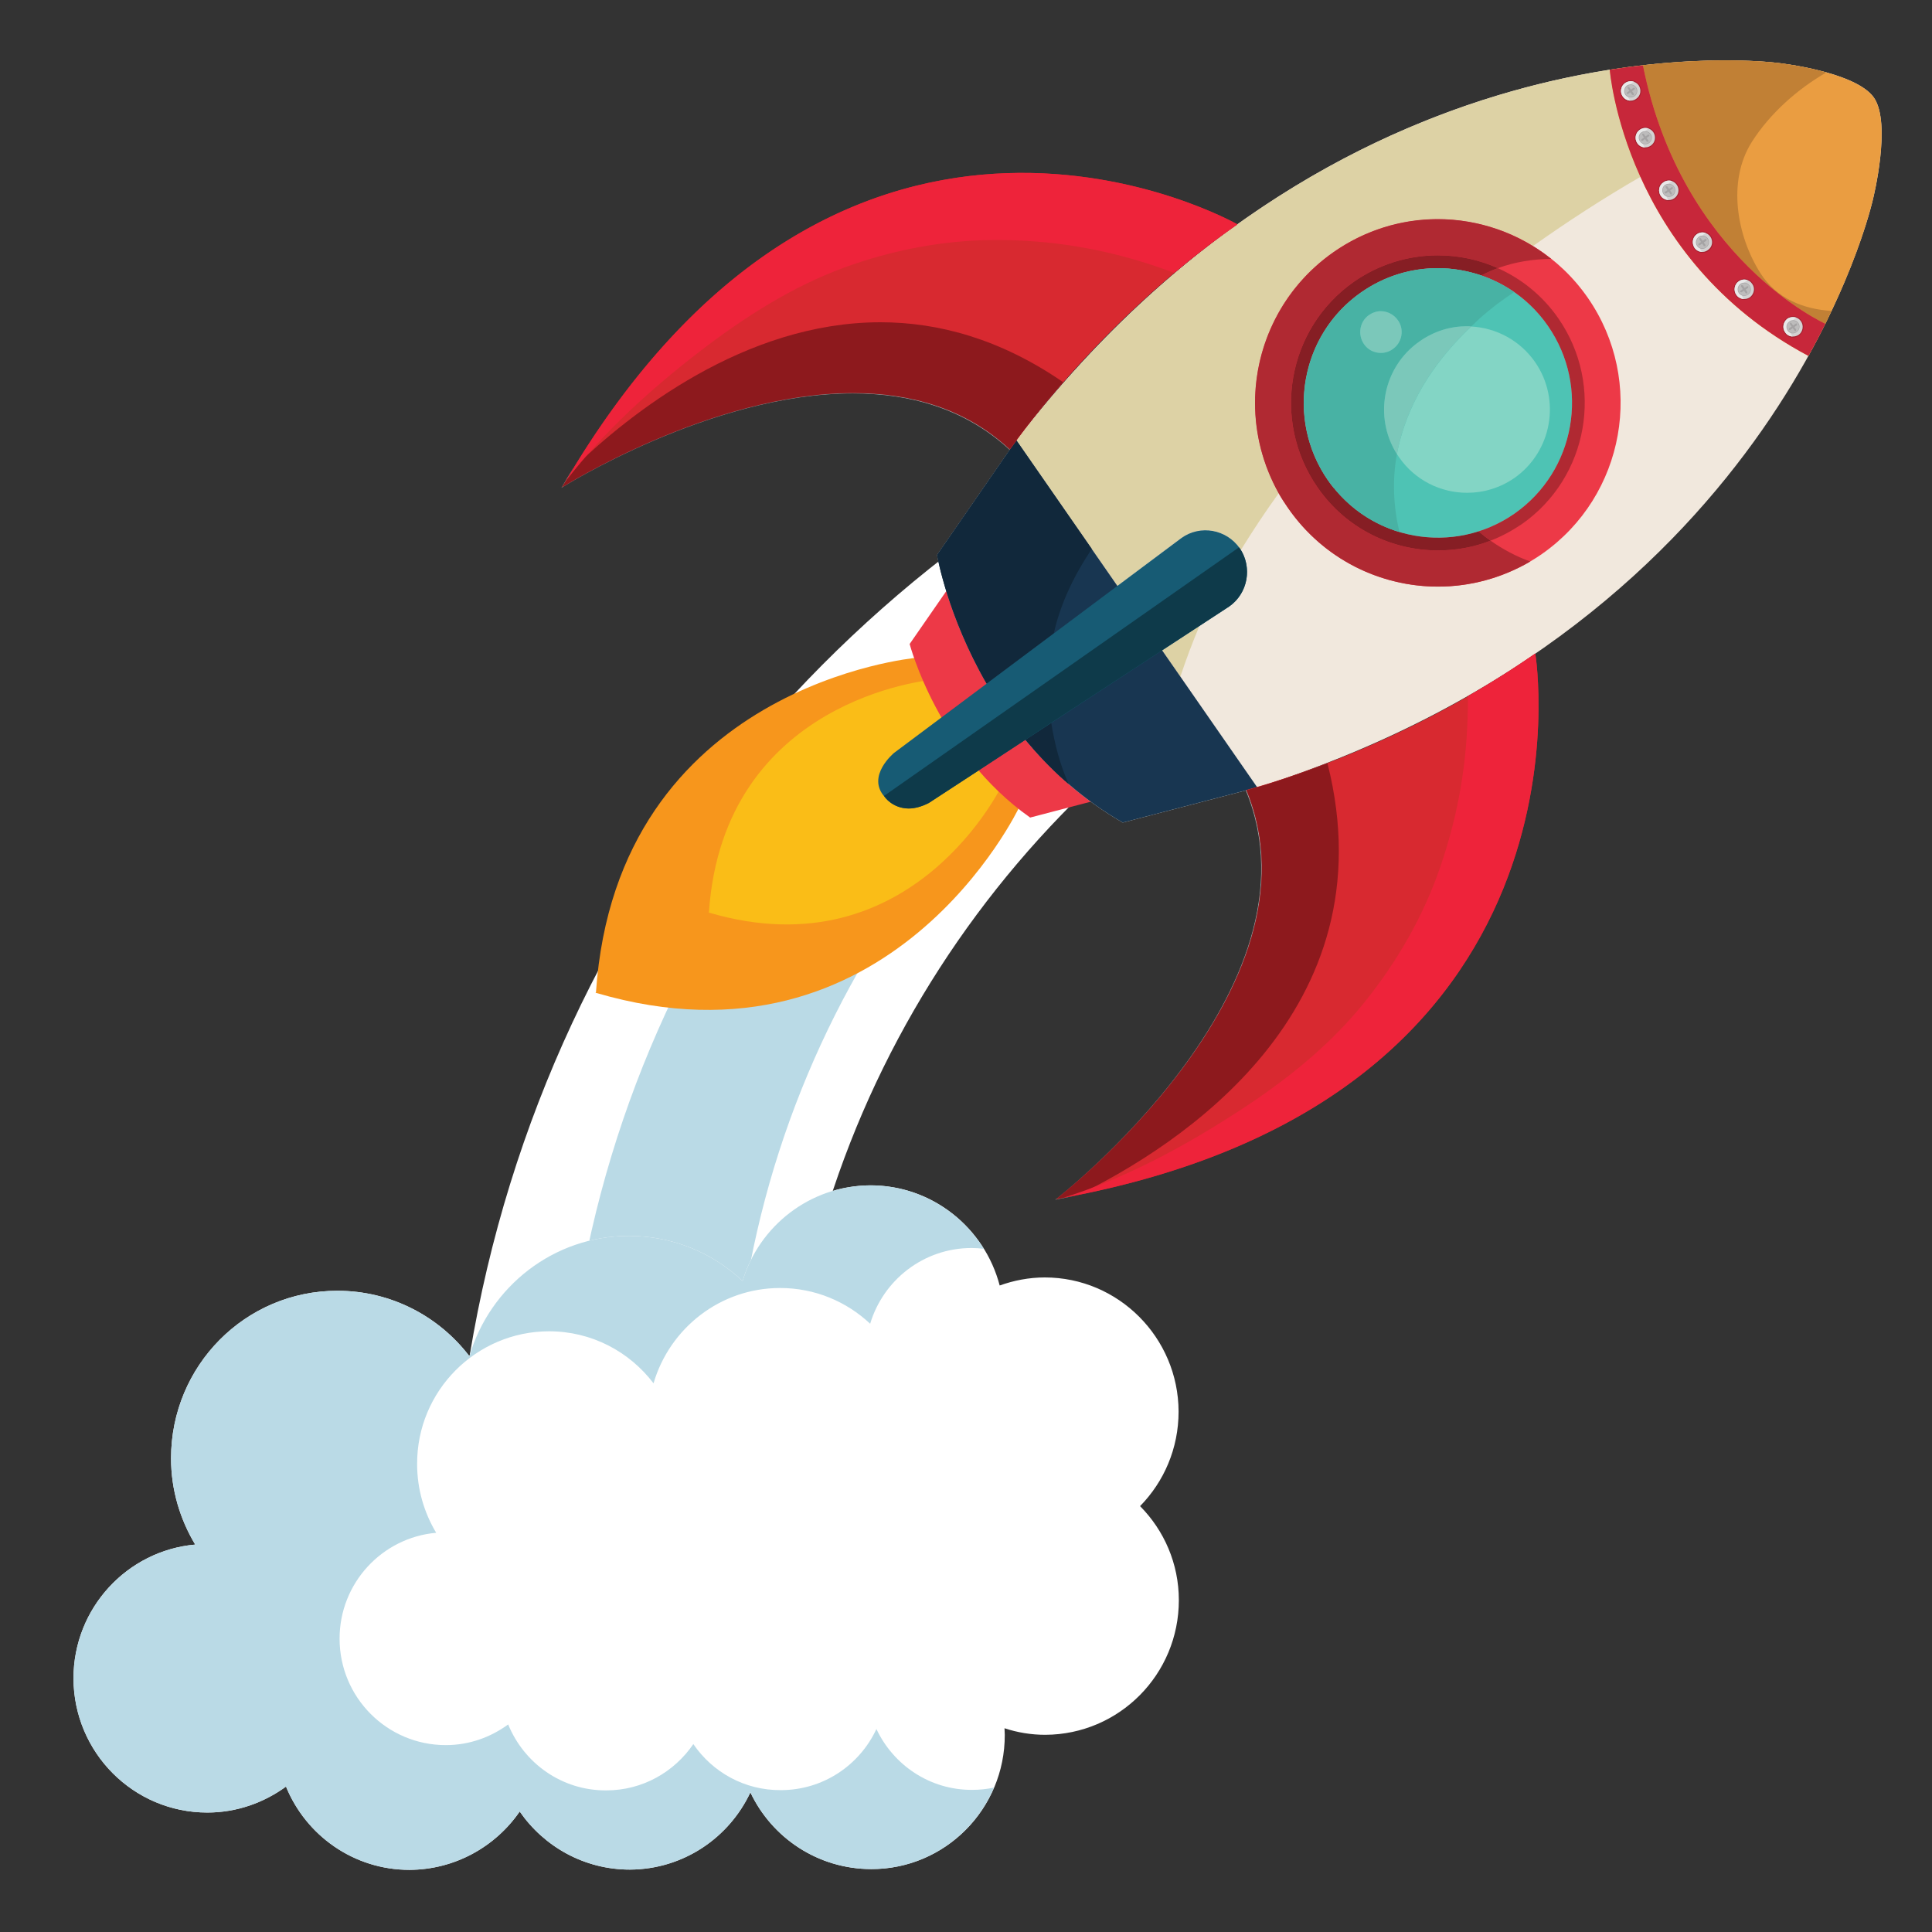 <?xml version="1.0" encoding="UTF-8"?>
<svg xmlns="http://www.w3.org/2000/svg" xmlns:xlink="http://www.w3.org/1999/xlink" width="30pt" height="30pt" viewBox="0 0 30 30" version="1.2">
<rect x="0" y="0" width="30" height="30" fill="#333333" stroke="none"/>
<defs>
<clipPath id="clip1">
  <path d="M 1.137 18 L 19 18 L 19 29.031 L 1.137 29.031 Z M 1.137 18 "/>
</clipPath>
<clipPath id="clip2">
  <path d="M 1.137 18 L 16 18 L 16 29.031 L 1.137 29.031 Z M 1.137 18 "/>
</clipPath>
<clipPath id="clip3">
  <path d="M 14 0 L 29.375 0 L 29.375 13 L 14 13 Z M 14 0 "/>
</clipPath>
<clipPath id="clip4">
  <path d="M 24 0 L 29.375 0 L 29.375 6 L 24 6 Z M 24 0 "/>
</clipPath>
</defs>
<g id="surface1">
<path style=" stroke:none;fill-rule:nonzero;fill:rgb(100%,100%,100%);fill-opacity:1;" d="M 19.664 10.125 C 19.621 10.062 19.582 9.996 19.543 9.93 C 18.906 8.883 18.23 7.832 17.633 6.742 C 11.602 9.887 7.23 16.168 7.027 23.863 C 8.746 23.863 10.465 23.867 12.184 23.871 C 11.93 18.141 14.969 12.941 19.664 10.125 "/>
<path style=" stroke:none;fill-rule:nonzero;fill:rgb(72.939%,85.489%,90.199%);fill-opacity:1;" d="M 19.16 9.309 C 18.812 8.742 18.457 8.168 18.117 7.59 C 12.719 10.383 8.852 16.004 8.742 22.801 C 9.625 22.801 10.504 22.801 11.383 22.801 C 11.254 17.012 14.441 11.934 19.16 9.309 "/>
<g clip-path="url(#clip1)" clip-rule="nonzero">
<path style=" stroke:none;fill-rule:nonzero;fill:rgb(100%,100%,100%);fill-opacity:1;" d="M 18.301 21.918 C 18.297 20.77 17.367 19.836 16.223 19.836 C 15.977 19.836 15.742 19.883 15.523 19.961 C 15.289 19.066 14.48 18.406 13.516 18.406 C 12.578 18.41 11.789 19.035 11.531 19.891 C 11.07 19.457 10.449 19.191 9.766 19.191 C 8.594 19.191 7.605 19.98 7.289 21.059 C 6.816 20.441 6.074 20.043 5.238 20.043 C 3.809 20.043 2.656 21.207 2.656 22.645 C 2.656 23.137 2.797 23.594 3.031 23.984 C 1.973 24.078 1.141 24.973 1.141 26.062 C 1.145 27.215 2.074 28.145 3.219 28.145 C 3.676 28.145 4.098 27.992 4.441 27.742 C 4.75 28.5 5.492 29.035 6.359 29.035 C 7.07 29.031 7.695 28.672 8.07 28.129 C 8.445 28.672 9.07 29.031 9.781 29.031 C 10.609 29.027 11.32 28.539 11.652 27.832 C 11.984 28.535 12.699 29.023 13.531 29.023 C 14.676 29.023 15.605 28.09 15.602 26.938 C 15.602 26.902 15.598 26.871 15.598 26.836 C 15.797 26.902 16.012 26.938 16.23 26.938 C 17.379 26.934 18.305 26 18.305 24.848 C 18.305 24.277 18.074 23.762 17.703 23.387 C 18.074 23.008 18.301 22.492 18.301 21.918 "/>
</g>
<g clip-path="url(#clip2)" clip-rule="nonzero">
<path style=" stroke:none;fill-rule:nonzero;fill:rgb(72.939%,85.489%,90.199%);fill-opacity:1;" d="M 15.098 27.793 C 14.438 27.797 13.871 27.406 13.609 26.848 C 13.348 27.41 12.781 27.797 12.125 27.797 C 11.559 27.801 11.062 27.516 10.766 27.082 C 10.469 27.516 9.977 27.801 9.414 27.801 C 8.723 27.805 8.137 27.379 7.891 26.777 C 7.617 26.977 7.285 27.098 6.922 27.098 C 6.012 27.098 5.273 26.359 5.273 25.445 C 5.273 24.582 5.934 23.875 6.773 23.801 C 6.586 23.488 6.477 23.125 6.477 22.734 C 6.473 21.598 7.391 20.676 8.523 20.672 C 9.188 20.672 9.773 20.988 10.148 21.48 C 10.398 20.625 11.184 20 12.113 20 C 12.656 20 13.145 20.211 13.512 20.555 C 13.715 19.875 14.344 19.379 15.086 19.379 C 15.148 19.379 15.215 19.383 15.277 19.391 C 14.91 18.801 14.258 18.406 13.516 18.406 C 12.578 18.41 11.789 19.035 11.531 19.891 C 11.07 19.457 10.449 19.191 9.766 19.191 C 8.594 19.191 7.605 19.98 7.289 21.059 C 6.816 20.441 6.074 20.043 5.238 20.043 C 3.809 20.043 2.656 21.207 2.656 22.645 C 2.656 23.137 2.797 23.594 3.031 23.984 C 1.973 24.078 1.141 24.973 1.141 26.062 C 1.145 27.215 2.074 28.145 3.219 28.145 C 3.676 28.145 4.098 27.992 4.441 27.742 C 4.75 28.5 5.492 29.035 6.359 29.035 C 7.07 29.031 7.695 28.672 8.07 28.129 C 8.445 28.672 9.07 29.031 9.781 29.031 C 10.609 29.027 11.32 28.539 11.652 27.832 C 11.984 28.535 12.699 29.023 13.531 29.023 C 14.387 29.023 15.117 28.504 15.434 27.758 C 15.324 27.781 15.211 27.793 15.098 27.793 "/>
</g>
<path style=" stroke:none;fill-rule:nonzero;fill:rgb(96.86%,58.82%,10.979%);fill-opacity:1;" d="M 15.828 12.531 L 15.027 11.375 L 15.023 11.367 L 14.223 10.215 C 14.223 10.215 9.578 10.633 9.254 15.41 L 9.246 15.414 L 9.254 15.418 L 9.25 15.422 L 9.258 15.418 C 13.832 16.762 15.828 12.531 15.828 12.531 "/>
<path style=" stroke:none;fill-rule:nonzero;fill:rgb(98.039%,74.12%,9.019%);fill-opacity:1;" d="M 15.574 12.164 L 15.02 11.363 L 15.016 11.359 L 14.457 10.559 C 14.457 10.559 11.234 10.848 11.008 14.168 L 11.004 14.168 L 11.008 14.172 L 11.008 14.176 L 11.012 14.172 C 14.188 15.105 15.574 12.164 15.574 12.164 "/>
<path style=" stroke:none;fill-rule:nonzero;fill:rgb(92.94%,22.35%,27.84%);fill-opacity:1;" d="M 14.926 8.844 L 14.125 10 C 14.125 10 14.566 11.688 15.996 12.695 L 17.352 12.34 L 14.926 8.844 "/>
<g clip-path="url(#clip3)" clip-rule="nonzero">
<path style=" stroke:none;fill-rule:nonzero;fill:rgb(94.51%,90.979%,86.67%);fill-opacity:1;" d="M 29.086 3.082 C 29.086 3.082 29.375 1.918 29.098 1.516 C 28.816 1.113 27.629 0.98 27.629 0.98 C 27.629 0.98 21.031 0.055 15.801 6.809 L 14.551 8.617 C 14.551 8.617 15.016 11.379 17.434 12.773 L 19.555 12.219 C 27.668 9.621 29.086 3.082 29.086 3.082 "/>
</g>
<path style=" stroke:none;fill-rule:nonzero;fill:rgb(86.67%,82.349%,64.709%);fill-opacity:1;" d="M 18.328 10.508 L 18.047 10.098 L 18.625 9.719 C 18.516 9.977 18.418 10.238 18.328 10.508 M 17.352 9.098 L 16.953 8.523 L 15.785 6.84 C 15.816 6.793 15.855 6.742 15.906 6.68 C 19.027 2.715 22.621 1.457 24.996 1.082 C 24.996 1.098 25.059 1.832 25.473 2.746 C 24.898 3.078 24.344 3.438 23.805 3.82 C 23.355 3.547 22.844 3.402 22.324 3.402 C 21.766 3.402 21.199 3.57 20.703 3.918 C 19.914 4.473 19.488 5.355 19.488 6.258 C 19.488 6.738 19.609 7.219 19.855 7.66 C 19.648 7.945 19.453 8.242 19.266 8.543 C 19.262 8.531 19.254 8.523 19.25 8.512 C 19.121 8.332 18.922 8.234 18.719 8.234 C 18.59 8.234 18.461 8.273 18.348 8.352 L 17.352 9.098 M 14.551 8.617 L 15.684 6.98 L 14.551 8.617 "/>
<path style=" stroke:none;fill-rule:nonzero;fill:rgb(92.94%,22.35%,27.84%);fill-opacity:1;" d="M 23.949 8.598 C 22.664 9.496 20.895 9.18 20 7.887 C 19.102 6.594 19.418 4.816 20.703 3.918 C 21.988 3.016 23.758 3.332 24.656 4.625 C 25.551 5.918 25.234 7.695 23.949 8.598 "/>
<path style=" stroke:none;fill-rule:nonzero;fill:rgb(70.589%,67.059%,64.31%);fill-opacity:1;" d="M 22.328 9.109 C 21.434 9.109 20.551 8.684 20 7.887 C 19.949 7.812 19.898 7.738 19.855 7.66 C 19.898 7.738 19.949 7.812 20 7.887 C 20.551 8.684 21.434 9.109 22.328 9.109 C 22.82 9.109 23.312 8.98 23.762 8.719 C 23.312 8.98 22.82 9.109 22.328 9.109 "/>
<path style=" stroke:none;fill-rule:nonzero;fill:rgb(69.019%,16.08%,19.609%);fill-opacity:1;" d="M 22.328 9.109 C 21.434 9.109 20.551 8.684 20 7.887 C 19.949 7.812 19.898 7.738 19.855 7.66 C 19.609 7.219 19.488 6.738 19.488 6.258 C 19.488 5.355 19.914 4.473 20.703 3.918 C 21.199 3.57 21.766 3.402 22.324 3.402 C 22.957 3.402 23.582 3.617 24.086 4.02 C 23.805 4.023 23.527 4.066 23.258 4.164 C 22.965 4.031 22.645 3.965 22.324 3.965 C 21.875 3.965 21.422 4.098 21.023 4.375 C 19.988 5.102 19.738 6.527 20.457 7.566 C 20.898 8.207 21.609 8.547 22.328 8.547 C 22.605 8.547 22.879 8.5 23.145 8.395 C 23.332 8.527 23.543 8.641 23.762 8.719 C 23.312 8.98 22.82 9.109 22.328 9.109 "/>
<path style=" stroke:none;fill-rule:nonzero;fill:rgb(69.019%,16.08%,19.609%);fill-opacity:1;" d="M 23.145 8.395 C 23.086 8.355 23.031 8.312 22.977 8.266 C 22.969 8.262 22.965 8.258 22.957 8.25 C 23.152 8.188 23.344 8.098 23.52 7.973 C 24.461 7.312 24.695 6.008 24.035 5.059 C 23.773 4.68 23.406 4.414 23 4.277 C 23.086 4.234 23.172 4.195 23.258 4.164 C 23.625 4.328 23.953 4.59 24.199 4.945 C 24.918 5.984 24.664 7.414 23.633 8.137 C 23.477 8.242 23.312 8.332 23.145 8.395 "/>
<path style=" stroke:none;fill-rule:nonzero;fill:rgb(52.55%,11.76%,14.119%);fill-opacity:1;" d="M 22.328 8.547 C 21.609 8.547 20.898 8.207 20.457 7.566 C 19.738 6.527 19.988 5.102 21.023 4.375 C 21.422 4.098 21.875 3.965 22.324 3.965 C 22.645 3.965 22.965 4.031 23.258 4.164 C 23.172 4.195 23.086 4.234 23 4.277 C 22.781 4.203 22.555 4.164 22.324 4.164 C 21.914 4.164 21.5 4.285 21.137 4.539 C 20.555 4.945 20.246 5.598 20.246 6.258 C 20.246 6.672 20.367 7.09 20.617 7.453 C 20.621 7.453 20.621 7.457 20.621 7.457 C 20.648 7.5 20.68 7.539 20.711 7.578 C 20.715 7.578 20.715 7.582 20.715 7.582 C 20.715 7.582 20.715 7.582 20.719 7.582 C 21.125 8.082 21.723 8.348 22.328 8.348 C 22.539 8.348 22.754 8.316 22.957 8.25 C 22.965 8.258 22.969 8.262 22.977 8.266 C 23.031 8.312 23.086 8.355 23.145 8.395 C 22.879 8.5 22.605 8.547 22.328 8.547 "/>
<path style=" stroke:none;fill-rule:nonzero;fill:rgb(30.589%,76.469%,70.589%);fill-opacity:1;" d="M 23.52 7.973 C 22.574 8.633 21.277 8.402 20.617 7.453 C 19.961 6.504 20.191 5.199 21.137 4.539 C 22.078 3.879 23.379 4.113 24.035 5.059 C 24.695 6.008 24.461 7.312 23.52 7.973 "/>
<g clip-path="url(#clip4)" clip-rule="nonzero">
<path style=" stroke:none;fill-rule:nonzero;fill:rgb(91.759%,61.569%,25.49%);fill-opacity:1;" d="M 28.082 5.527 C 28.863 4.117 29.086 3.082 29.086 3.082 C 29.086 3.082 29.375 1.918 29.098 1.516 C 28.816 1.113 27.629 0.98 27.629 0.98 C 27.629 0.98 26.586 0.836 24.996 1.082 C 24.996 1.082 25.223 4.008 28.082 5.527 "/>
</g>
<path style=" stroke:none;fill-rule:nonzero;fill:rgb(78.429%,74.899%,71.759%);fill-opacity:1;" d="M 28.398 4.91 C 28.414 4.883 28.426 4.855 28.441 4.828 C 28.426 4.855 28.414 4.883 28.398 4.91 "/>
<path style=" stroke:none;fill-rule:nonzero;fill:rgb(82.75%,82.349%,82.349%);fill-opacity:1;" d="M 28.359 1.125 C 28.348 1.121 28.332 1.117 28.32 1.113 C 28.332 1.117 28.348 1.121 28.359 1.121 "/>
<path style=" stroke:none;fill-rule:nonzero;fill:rgb(75.69%,50.2%,20.779%);fill-opacity:1;" d="M 28.344 5.031 C 28.344 5.031 28.344 5.027 28.344 5.027 C 28.344 5.027 26.113 4.023 25.512 1.016 C 25.348 1.031 25.176 1.055 24.996 1.082 C 25.727 0.969 26.34 0.938 26.793 0.938 C 27.324 0.938 27.629 0.98 27.629 0.98 C 27.633 0.98 27.965 1.02 28.32 1.113 C 28.332 1.117 28.348 1.121 28.359 1.125 C 27.906 1.387 27.484 1.762 27.203 2.203 C 26.816 2.812 26.969 3.664 27.336 4.242 C 27.586 4.637 28.004 4.801 28.441 4.828 C 28.426 4.855 28.414 4.883 28.398 4.91 C 28.383 4.953 28.363 4.992 28.344 5.031 "/>
<path style=" stroke:none;fill-rule:nonzero;fill:rgb(48.63%,10.979%,12.939%);fill-opacity:1;" d="M 20.719 7.582 C 20.715 7.582 20.715 7.582 20.715 7.582 C 20.715 7.582 20.715 7.582 20.719 7.582 M 20.715 7.582 C 20.715 7.582 20.715 7.578 20.711 7.578 C 20.715 7.578 20.715 7.582 20.715 7.582 M 20.711 7.578 C 20.68 7.539 20.648 7.5 20.621 7.457 C 20.648 7.5 20.68 7.539 20.711 7.578 M 20.621 7.457 C 20.621 7.457 20.621 7.453 20.617 7.453 C 20.367 7.09 20.246 6.672 20.246 6.258 C 20.246 6.672 20.367 7.09 20.617 7.453 C 20.621 7.453 20.621 7.457 20.621 7.457 "/>
<path style=" stroke:none;fill-rule:nonzero;fill:rgb(28.239%,69.8%,64.31%);fill-opacity:1;" d="M 21.73 8.262 C 21.344 8.145 20.988 7.918 20.719 7.582 C 20.715 7.582 20.715 7.582 20.715 7.582 C 20.715 7.582 20.715 7.578 20.711 7.578 C 20.68 7.539 20.648 7.5 20.621 7.457 C 20.621 7.457 20.621 7.453 20.617 7.453 C 20.367 7.09 20.246 6.672 20.246 6.258 C 20.246 5.598 20.555 4.945 21.137 4.539 C 21.5 4.285 21.914 4.164 22.324 4.164 C 22.746 4.164 23.16 4.293 23.512 4.535 C 23.328 4.656 23.152 4.789 22.988 4.934 C 22.941 4.98 22.895 5.023 22.844 5.07 C 22.824 5.066 22.801 5.066 22.777 5.066 C 22.523 5.066 22.27 5.141 22.043 5.301 C 21.477 5.695 21.324 6.469 21.691 7.051 C 21.617 7.457 21.637 7.867 21.73 8.262 M 21.441 4.832 C 21.379 4.832 21.316 4.852 21.258 4.891 C 21.113 4.992 21.078 5.195 21.18 5.344 C 21.242 5.434 21.34 5.48 21.441 5.48 C 21.508 5.48 21.57 5.461 21.625 5.422 C 21.773 5.32 21.809 5.117 21.707 4.973 C 21.645 4.883 21.543 4.832 21.441 4.832 "/>
<path style=" stroke:none;fill-rule:nonzero;fill:rgb(51.369%,83.53%,77.249%);fill-opacity:1;" d="M 22.781 7.652 C 22.375 7.652 21.973 7.461 21.723 7.098 C 21.711 7.082 21.703 7.066 21.691 7.051 C 21.703 6.992 21.715 6.93 21.73 6.871 C 21.914 6.152 22.32 5.57 22.844 5.07 C 23.227 5.09 23.598 5.281 23.836 5.621 C 24.242 6.207 24.098 7.012 23.516 7.422 C 23.289 7.578 23.035 7.652 22.781 7.652 "/>
<path style=" stroke:none;fill-rule:nonzero;fill:rgb(48.239%,78.429%,72.939%);fill-opacity:1;" d="M 21.691 7.051 C 21.324 6.469 21.477 5.695 22.043 5.301 C 22.27 5.141 22.523 5.066 22.777 5.066 C 22.801 5.066 22.824 5.066 22.844 5.07 C 22.32 5.57 21.914 6.152 21.73 6.871 C 21.715 6.93 21.703 6.992 21.691 7.051 "/>
<path style=" stroke:none;fill-rule:nonzero;fill:rgb(48.239%,78.429%,72.939%);fill-opacity:1;" d="M 21.441 5.48 C 21.34 5.48 21.242 5.434 21.18 5.344 C 21.078 5.195 21.113 4.992 21.258 4.891 C 21.316 4.852 21.379 4.832 21.441 4.832 C 21.543 4.832 21.645 4.883 21.707 4.973 C 21.809 5.117 21.773 5.32 21.625 5.422 C 21.57 5.461 21.508 5.48 21.441 5.48 "/>
<path style=" stroke:none;fill-rule:nonzero;fill:rgb(78.04%,15.289%,22.749%);fill-opacity:1;" d="M 25.512 1.016 C 25.348 1.031 25.176 1.055 24.996 1.082 C 24.996 1.082 25.223 4.008 28.082 5.527 C 28.195 5.32 28.25 5.219 28.344 5.027 C 28.344 5.027 26.113 4.023 25.512 1.016 "/>
<path style=" stroke:none;fill-rule:nonzero;fill:rgb(65.099%,12.549%,18.43%);fill-opacity:1;" d="M 25.32 1.578 C 25.27 1.578 25.219 1.555 25.188 1.508 C 25.133 1.434 25.152 1.328 25.227 1.277 C 25.254 1.258 25.289 1.246 25.32 1.246 C 25.375 1.246 25.426 1.273 25.457 1.316 C 25.508 1.395 25.492 1.496 25.414 1.547 C 25.387 1.57 25.355 1.578 25.32 1.578 "/>
<path style=" stroke:none;fill-rule:nonzero;fill:rgb(82.75%,82.349%,82.349%);fill-opacity:1;" d="M 25.406 1.535 C 25.34 1.586 25.246 1.566 25.199 1.5 C 25.148 1.43 25.168 1.336 25.234 1.289 C 25.305 1.242 25.398 1.258 25.445 1.324 C 25.492 1.395 25.477 1.488 25.406 1.535 "/>
<path style=" stroke:none;fill-rule:nonzero;fill:rgb(91.37%,91.37%,91.37%);fill-opacity:1;" d="M 25.289 1.523 C 25.238 1.426 25.281 1.312 25.375 1.27 C 25.328 1.254 25.277 1.258 25.234 1.289 C 25.168 1.336 25.148 1.43 25.199 1.5 C 25.227 1.539 25.27 1.562 25.316 1.562 C 25.305 1.551 25.297 1.539 25.289 1.523 "/>
<path style=" stroke:none;fill-rule:nonzero;fill:rgb(64.709%,63.919%,64.31%);fill-opacity:1;" d="M 25.379 1.496 C 25.332 1.527 25.27 1.516 25.238 1.473 C 25.207 1.426 25.219 1.359 25.262 1.328 C 25.309 1.297 25.371 1.309 25.406 1.355 C 25.438 1.398 25.426 1.465 25.379 1.496 "/>
<path style=" stroke:none;fill-rule:nonzero;fill:rgb(74.12%,73.729%,73.729%);fill-opacity:1;" d="M 25.375 1.488 C 25.332 1.52 25.273 1.508 25.246 1.469 C 25.215 1.422 25.227 1.363 25.27 1.336 C 25.309 1.305 25.367 1.316 25.398 1.359 C 25.43 1.402 25.418 1.461 25.375 1.488 "/>
<path style=" stroke:none;fill-rule:nonzero;fill:rgb(64.709%,63.919%,64.31%);fill-opacity:1;" d="M 25.277 1.461 L 25.258 1.457 L 25.262 1.438 L 25.363 1.363 L 25.387 1.367 L 25.383 1.387 L 25.277 1.461 "/>
<path style=" stroke:none;fill-rule:nonzero;fill:rgb(64.709%,63.919%,64.31%);fill-opacity:1;" d="M 25.273 1.367 L 25.277 1.348 L 25.297 1.352 L 25.371 1.457 L 25.367 1.477 L 25.344 1.473 L 25.273 1.367 "/>
<path style=" stroke:none;fill-rule:nonzero;fill:rgb(65.099%,12.549%,18.43%);fill-opacity:1;" d="M 25.547 2.305 C 25.496 2.305 25.445 2.281 25.41 2.234 C 25.359 2.16 25.379 2.055 25.453 2.004 C 25.48 1.98 25.516 1.973 25.547 1.973 C 25.598 1.973 25.652 1.996 25.684 2.043 C 25.734 2.117 25.715 2.223 25.641 2.273 C 25.613 2.293 25.578 2.305 25.547 2.305 "/>
<path style=" stroke:none;fill-rule:nonzero;fill:rgb(82.75%,82.349%,82.349%);fill-opacity:1;" d="M 25.633 2.262 C 25.566 2.309 25.473 2.293 25.426 2.227 C 25.375 2.156 25.395 2.062 25.461 2.016 C 25.531 1.965 25.625 1.984 25.672 2.051 C 25.719 2.121 25.703 2.215 25.633 2.262 "/>
<path style=" stroke:none;fill-rule:nonzero;fill:rgb(91.37%,91.37%,91.37%);fill-opacity:1;" d="M 25.516 2.25 C 25.465 2.152 25.508 2.039 25.602 1.996 C 25.555 1.98 25.504 1.984 25.461 2.016 C 25.395 2.062 25.375 2.156 25.426 2.227 C 25.453 2.266 25.496 2.289 25.543 2.289 C 25.531 2.277 25.523 2.266 25.516 2.25 "/>
<path style=" stroke:none;fill-rule:nonzero;fill:rgb(64.709%,63.919%,64.31%);fill-opacity:1;" d="M 25.605 2.223 C 25.559 2.254 25.496 2.242 25.465 2.195 C 25.434 2.152 25.441 2.086 25.488 2.055 C 25.535 2.023 25.598 2.035 25.633 2.082 C 25.664 2.125 25.652 2.191 25.605 2.223 "/>
<path style=" stroke:none;fill-rule:nonzero;fill:rgb(74.12%,73.729%,73.729%);fill-opacity:1;" d="M 25.602 2.215 C 25.559 2.246 25.5 2.234 25.469 2.191 C 25.441 2.148 25.453 2.09 25.492 2.062 C 25.535 2.031 25.594 2.043 25.625 2.086 C 25.656 2.129 25.645 2.188 25.602 2.215 "/>
<path style=" stroke:none;fill-rule:nonzero;fill:rgb(64.709%,63.919%,64.31%);fill-opacity:1;" d="M 25.504 2.188 L 25.484 2.184 L 25.488 2.164 L 25.59 2.09 L 25.613 2.094 L 25.609 2.113 L 25.504 2.188 "/>
<path style=" stroke:none;fill-rule:nonzero;fill:rgb(64.709%,63.919%,64.31%);fill-opacity:1;" d="M 25.5 2.094 L 25.504 2.074 L 25.523 2.078 L 25.598 2.184 L 25.594 2.203 L 25.57 2.199 L 25.5 2.094 "/>
<path style=" stroke:none;fill-rule:nonzero;fill:rgb(65.099%,12.549%,18.43%);fill-opacity:1;" d="M 25.914 3.121 C 25.863 3.121 25.809 3.098 25.777 3.051 C 25.727 2.977 25.742 2.871 25.82 2.82 C 25.848 2.801 25.879 2.789 25.914 2.789 C 25.965 2.789 26.016 2.812 26.047 2.859 C 26.102 2.934 26.082 3.039 26.008 3.09 C 25.98 3.113 25.945 3.121 25.914 3.121 "/>
<path style=" stroke:none;fill-rule:nonzero;fill:rgb(82.75%,82.349%,82.349%);fill-opacity:1;" d="M 26 3.078 C 25.93 3.129 25.836 3.109 25.789 3.043 C 25.742 2.973 25.758 2.879 25.828 2.832 C 25.895 2.781 25.988 2.801 26.035 2.867 C 26.086 2.938 26.066 3.031 26 3.078 "/>
<path style=" stroke:none;fill-rule:nonzero;fill:rgb(91.37%,91.37%,91.37%);fill-opacity:1;" d="M 25.883 3.066 C 25.832 2.969 25.875 2.855 25.965 2.812 C 25.922 2.797 25.871 2.801 25.828 2.832 C 25.758 2.879 25.742 2.973 25.789 3.043 C 25.816 3.082 25.863 3.105 25.906 3.105 C 25.898 3.094 25.891 3.082 25.883 3.066 "/>
<path style=" stroke:none;fill-rule:nonzero;fill:rgb(64.709%,63.919%,64.31%);fill-opacity:1;" d="M 25.973 3.039 C 25.926 3.07 25.863 3.059 25.832 3.016 C 25.797 2.969 25.809 2.902 25.855 2.871 C 25.902 2.84 25.965 2.852 25.996 2.898 C 26.027 2.941 26.016 3.008 25.973 3.039 "/>
<path style=" stroke:none;fill-rule:nonzero;fill:rgb(74.12%,73.729%,73.729%);fill-opacity:1;" d="M 25.969 3.031 C 25.926 3.062 25.867 3.051 25.836 3.008 C 25.805 2.965 25.816 2.906 25.859 2.879 C 25.902 2.848 25.961 2.859 25.992 2.902 C 26.02 2.945 26.008 3.004 25.969 3.031 "/>
<path style=" stroke:none;fill-rule:nonzero;fill:rgb(64.709%,63.919%,64.31%);fill-opacity:1;" d="M 25.871 3.004 L 25.848 3 L 25.852 2.98 L 25.957 2.906 L 25.977 2.91 L 25.973 2.93 L 25.871 3.004 "/>
<path style=" stroke:none;fill-rule:nonzero;fill:rgb(64.709%,63.919%,64.31%);fill-opacity:1;" d="M 25.863 2.91 L 25.867 2.891 L 25.891 2.895 L 25.961 3 L 25.957 3.02 L 25.938 3.016 L 25.863 2.91 "/>
<path style=" stroke:none;fill-rule:nonzero;fill:rgb(65.099%,12.549%,18.43%);fill-opacity:1;" d="M 26.434 3.926 C 26.383 3.926 26.332 3.902 26.301 3.855 C 26.25 3.781 26.266 3.676 26.34 3.625 C 26.371 3.605 26.402 3.594 26.434 3.594 C 26.488 3.594 26.539 3.621 26.57 3.664 C 26.621 3.742 26.605 3.844 26.531 3.898 C 26.5 3.918 26.469 3.926 26.434 3.926 "/>
<path style=" stroke:none;fill-rule:nonzero;fill:rgb(82.75%,82.349%,82.349%);fill-opacity:1;" d="M 26.52 3.883 C 26.453 3.934 26.359 3.918 26.312 3.848 C 26.266 3.777 26.281 3.684 26.348 3.637 C 26.418 3.59 26.512 3.605 26.559 3.676 C 26.605 3.742 26.59 3.836 26.52 3.883 "/>
<path style=" stroke:none;fill-rule:nonzero;fill:rgb(91.37%,91.37%,91.37%);fill-opacity:1;" d="M 26.402 3.871 C 26.352 3.773 26.398 3.664 26.488 3.617 C 26.441 3.602 26.391 3.605 26.348 3.637 C 26.281 3.684 26.266 3.777 26.312 3.848 C 26.34 3.887 26.383 3.91 26.43 3.91 C 26.418 3.898 26.41 3.887 26.402 3.871 "/>
<path style=" stroke:none;fill-rule:nonzero;fill:rgb(64.709%,63.919%,64.31%);fill-opacity:1;" d="M 26.492 3.844 C 26.449 3.879 26.383 3.867 26.352 3.82 C 26.32 3.773 26.332 3.711 26.379 3.676 C 26.422 3.645 26.488 3.656 26.52 3.703 C 26.551 3.75 26.539 3.812 26.492 3.844 "/>
<path style=" stroke:none;fill-rule:nonzero;fill:rgb(74.12%,73.729%,73.729%);fill-opacity:1;" d="M 26.488 3.84 C 26.445 3.867 26.387 3.859 26.359 3.816 C 26.328 3.773 26.34 3.711 26.383 3.684 C 26.426 3.652 26.484 3.664 26.512 3.707 C 26.543 3.75 26.531 3.809 26.488 3.84 "/>
<path style=" stroke:none;fill-rule:nonzero;fill:rgb(64.709%,63.919%,64.31%);fill-opacity:1;" d="M 26.391 3.809 C 26.387 3.812 26.375 3.812 26.371 3.805 L 26.375 3.785 L 26.477 3.711 L 26.5 3.715 L 26.496 3.738 L 26.391 3.809 "/>
<path style=" stroke:none;fill-rule:nonzero;fill:rgb(64.709%,63.919%,64.31%);fill-opacity:1;" d="M 26.387 3.719 L 26.391 3.695 L 26.41 3.699 L 26.484 3.805 L 26.48 3.824 L 26.457 3.82 L 26.387 3.719 "/>
<path style=" stroke:none;fill-rule:nonzero;fill:rgb(65.099%,12.549%,18.43%);fill-opacity:1;" d="M 27.086 4.656 C 27.035 4.656 26.98 4.633 26.949 4.586 C 26.898 4.512 26.918 4.41 26.992 4.355 C 27.02 4.336 27.055 4.328 27.086 4.328 C 27.137 4.328 27.188 4.352 27.219 4.398 C 27.273 4.473 27.254 4.574 27.18 4.629 C 27.152 4.648 27.117 4.656 27.086 4.656 "/>
<path style=" stroke:none;fill-rule:nonzero;fill:rgb(82.75%,82.349%,82.349%);fill-opacity:1;" d="M 27.172 4.617 C 27.102 4.664 27.008 4.648 26.961 4.578 C 26.914 4.512 26.93 4.414 27 4.367 C 27.066 4.32 27.16 4.336 27.207 4.406 C 27.258 4.473 27.238 4.566 27.172 4.617 "/>
<path style=" stroke:none;fill-rule:nonzero;fill:rgb(91.37%,91.37%,91.37%);fill-opacity:1;" d="M 27.055 4.605 C 27.004 4.504 27.047 4.395 27.137 4.352 C 27.094 4.332 27.043 4.34 27 4.367 C 26.93 4.414 26.914 4.512 26.961 4.578 C 26.988 4.621 27.035 4.641 27.078 4.645 C 27.07 4.633 27.062 4.617 27.055 4.605 "/>
<path style=" stroke:none;fill-rule:nonzero;fill:rgb(64.709%,63.919%,64.31%);fill-opacity:1;" d="M 27.145 4.574 C 27.098 4.609 27.035 4.598 27 4.551 C 26.969 4.504 26.98 4.441 27.027 4.406 C 27.074 4.375 27.137 4.387 27.168 4.434 C 27.199 4.48 27.191 4.543 27.145 4.574 "/>
<path style=" stroke:none;fill-rule:nonzero;fill:rgb(74.12%,73.729%,73.729%);fill-opacity:1;" d="M 27.141 4.57 C 27.098 4.602 27.039 4.59 27.008 4.547 C 26.977 4.504 26.988 4.445 27.031 4.414 C 27.074 4.383 27.133 4.395 27.164 4.438 C 27.191 4.48 27.184 4.539 27.141 4.57 "/>
<path style=" stroke:none;fill-rule:nonzero;fill:rgb(64.709%,63.919%,64.31%);fill-opacity:1;" d="M 27.043 4.539 L 27.02 4.535 L 27.023 4.516 L 27.129 4.445 L 27.148 4.445 L 27.145 4.469 L 27.043 4.539 "/>
<path style=" stroke:none;fill-rule:nonzero;fill:rgb(64.709%,63.919%,64.31%);fill-opacity:1;" d="M 27.035 4.449 L 27.039 4.426 L 27.062 4.43 L 27.133 4.535 L 27.129 4.555 L 27.109 4.555 L 27.035 4.449 "/>
<path style=" stroke:none;fill-rule:nonzero;fill:rgb(65.099%,12.549%,18.43%);fill-opacity:1;" d="M 27.84 5.242 C 27.789 5.242 27.738 5.215 27.707 5.168 C 27.652 5.094 27.672 4.992 27.746 4.938 C 27.777 4.918 27.809 4.91 27.84 4.91 C 27.895 4.91 27.945 4.934 27.977 4.98 C 28.031 5.055 28.012 5.156 27.938 5.211 C 27.906 5.23 27.875 5.242 27.84 5.242 "/>
<path style=" stroke:none;fill-rule:nonzero;fill:rgb(82.75%,82.349%,82.349%);fill-opacity:1;" d="M 27.93 5.199 C 27.859 5.246 27.766 5.23 27.719 5.16 C 27.672 5.094 27.688 5 27.754 4.949 C 27.824 4.902 27.918 4.918 27.965 4.988 C 28.012 5.055 27.996 5.152 27.93 5.199 "/>
<path style=" stroke:none;fill-rule:nonzero;fill:rgb(91.37%,91.37%,91.37%);fill-opacity:1;" d="M 27.809 5.188 C 27.758 5.09 27.805 4.977 27.895 4.934 C 27.848 4.918 27.797 4.922 27.754 4.949 C 27.688 5 27.672 5.094 27.719 5.16 C 27.746 5.203 27.789 5.223 27.836 5.227 C 27.824 5.215 27.816 5.199 27.809 5.188 "/>
<path style=" stroke:none;fill-rule:nonzero;fill:rgb(64.709%,63.919%,64.31%);fill-opacity:1;" d="M 27.898 5.156 C 27.855 5.191 27.789 5.18 27.758 5.133 C 27.727 5.086 27.738 5.023 27.785 4.992 C 27.828 4.957 27.895 4.969 27.926 5.016 C 27.957 5.062 27.945 5.125 27.898 5.156 "/>
<path style=" stroke:none;fill-rule:nonzero;fill:rgb(74.12%,73.729%,73.729%);fill-opacity:1;" d="M 27.895 5.152 C 27.852 5.184 27.793 5.172 27.766 5.129 C 27.734 5.086 27.746 5.027 27.789 4.996 C 27.832 4.969 27.891 4.977 27.918 5.02 C 27.949 5.062 27.938 5.121 27.895 5.152 "/>
<path style=" stroke:none;fill-rule:nonzero;fill:rgb(64.709%,63.919%,64.31%);fill-opacity:1;" d="M 27.797 5.125 L 27.777 5.121 L 27.781 5.098 L 27.883 5.027 C 27.891 5.02 27.902 5.023 27.906 5.031 L 27.902 5.051 L 27.797 5.125 "/>
<path style=" stroke:none;fill-rule:nonzero;fill:rgb(64.709%,63.919%,64.31%);fill-opacity:1;" d="M 27.793 5.031 L 27.797 5.008 L 27.816 5.016 L 27.891 5.117 L 27.887 5.141 L 27.867 5.137 L 27.793 5.031 "/>
<path style=" stroke:none;fill-rule:nonzero;fill:rgb(9.409%,21.179%,31.76%);fill-opacity:1;" d="M 15.781 6.836 L 14.551 8.617 C 14.551 8.617 15.016 11.379 17.434 12.773 L 19.523 12.227 L 15.781 6.836 "/>
<path style=" stroke:none;fill-rule:nonzero;fill:rgb(84.709%,16.08%,18.819%);fill-opacity:1;" d="M 19.215 3.484 C 19.215 3.484 13.117 0.004 8.727 7.566 C 8.727 7.566 13.242 4.707 15.684 6.98 C 15.684 6.98 17 5.035 19.215 3.484 "/>
<path style=" stroke:none;fill-rule:nonzero;fill:rgb(65.489%,64.709%,65.099%);fill-opacity:1;" d="M 8.719 7.574 C 8.777 7.473 8.836 7.375 8.895 7.281 C 8.898 7.277 8.902 7.27 8.906 7.266 C 8.848 7.367 8.789 7.465 8.727 7.566 C 8.727 7.566 11.039 6.102 13.25 6.102 C 14.125 6.102 14.988 6.332 15.68 6.977 C 15.676 6.984 15.676 6.984 15.676 6.984 C 14.98 6.34 14.121 6.109 13.242 6.109 C 11.031 6.109 8.719 7.574 8.719 7.574 "/>
<path style=" stroke:none;fill-rule:nonzero;fill:rgb(55.289%,9.799%,11.369%);fill-opacity:1;" d="M 8.727 7.566 C 8.789 7.465 8.848 7.367 8.906 7.266 C 9.777 6.426 11.559 5.004 13.672 5.004 C 14.57 5.004 15.531 5.262 16.508 5.934 C 16.012 6.504 15.727 6.914 15.68 6.977 C 14.988 6.332 14.125 6.102 13.25 6.102 C 11.039 6.102 8.727 7.566 8.727 7.566 "/>
<path style=" stroke:none;fill-rule:nonzero;fill:rgb(93.329%,13.73%,22.749%);fill-opacity:1;" d="M 10.871 5.453 C 11.559 4.926 12.289 4.457 13.105 4.156 C 13.852 3.883 14.656 3.727 15.453 3.727 C 16.301 3.723 17.125 3.859 17.93 4.129 C 18.031 4.164 18.133 4.199 18.234 4.238 C 18.535 3.984 18.863 3.727 19.215 3.484 C 19.215 3.484 13.176 0.035 8.789 7.465 C 9.379 6.699 10.109 6.039 10.871 5.453 "/>
<path style=" stroke:none;fill-rule:nonzero;fill:rgb(84.709%,16.08%,18.819%);fill-opacity:1;" d="M 23.84 10.148 C 23.84 10.148 24.98 17.098 16.398 18.621 C 16.398 18.621 20.629 15.355 19.352 12.266 C 19.352 12.266 21.625 11.699 23.84 10.148 "/>
<path style=" stroke:none;fill-rule:nonzero;fill:rgb(65.489%,64.709%,65.099%);fill-opacity:1;" d="M 16.387 18.629 C 16.387 18.629 20.621 15.359 19.344 12.273 L 19.355 12.27 C 20.629 15.355 16.398 18.621 16.398 18.621 C 16.512 18.602 16.625 18.578 16.738 18.559 C 16.734 18.559 16.73 18.562 16.723 18.562 C 16.613 18.586 16.504 18.605 16.387 18.629 "/>
<path style=" stroke:none;fill-rule:nonzero;fill:rgb(5.489%,13.73%,20.389%);fill-opacity:1;" d="M 19.344 12.273 C 19.344 12.273 19.348 12.27 19.355 12.27 L 19.344 12.273 "/>
<path style=" stroke:none;fill-rule:nonzero;fill:rgb(55.289%,9.799%,11.369%);fill-opacity:1;" d="M 16.398 18.621 C 16.398 18.621 20.629 15.355 19.355 12.27 C 19.43 12.25 19.91 12.121 20.613 11.852 C 21.586 15.707 18.289 17.801 16.738 18.559 C 16.625 18.578 16.512 18.602 16.398 18.621 "/>
<path style=" stroke:none;fill-rule:nonzero;fill:rgb(93.329%,13.73%,22.749%);fill-opacity:1;" d="M 19.113 17.332 C 19.844 16.867 20.535 16.34 21.098 15.672 C 21.609 15.062 22.035 14.359 22.312 13.609 C 22.605 12.809 22.766 11.988 22.789 11.133 C 22.793 11.027 22.797 10.918 22.793 10.809 C 23.137 10.613 23.488 10.391 23.84 10.148 C 23.84 10.148 24.969 17.031 16.516 18.598 C 17.434 18.309 18.305 17.848 19.113 17.332 "/>
<path style=" stroke:none;fill-rule:nonzero;fill:rgb(69.019%,16.08%,19.609%);fill-opacity:1;" d="M 16.594 12.176 C 16.574 12.16 16.559 12.145 16.543 12.129 C 16.559 12.145 16.574 12.16 16.594 12.176 M 16.543 12.129 C 16.543 12.129 16.543 12.129 16.539 12.129 C 16.543 12.129 16.543 12.129 16.543 12.129 "/>
<path style=" stroke:none;fill-rule:nonzero;fill:rgb(6.67%,15.689%,23.14%);fill-opacity:1;" d="M 16.594 12.176 C 16.574 12.16 16.559 12.145 16.543 12.129 C 16.543 12.129 16.543 12.129 16.539 12.129 C 16.309 11.926 16.105 11.707 15.922 11.488 L 16.324 11.223 C 16.375 11.551 16.461 11.875 16.594 12.176 "/>
<path style=" stroke:none;fill-rule:nonzero;fill:rgb(64.709%,61.179%,48.239%);fill-opacity:1;" d="M 16.953 8.523 L 15.785 6.84 L 16.953 8.523 "/>
<path style=" stroke:none;fill-rule:nonzero;fill:rgb(6.67%,15.689%,23.14%);fill-opacity:1;" d="M 15.32 10.617 C 14.711 9.559 14.551 8.625 14.551 8.617 L 15.684 6.98 C 15.684 6.98 15.719 6.93 15.785 6.84 L 16.953 8.523 C 16.684 8.926 16.469 9.363 16.363 9.836 L 15.32 10.617 "/>
<path style=" stroke:none;fill-rule:nonzero;fill:rgb(62.749%,11.369%,13.329%);fill-opacity:1;" d="M 15.684 6.98 L 15.781 6.836 L 15.785 6.84 C 15.719 6.93 15.684 6.98 15.684 6.98 "/>
<path style=" stroke:none;fill-rule:nonzero;fill:rgb(9.019%,35.689%,45.49%);fill-opacity:1;" d="M 14.422 12.469 L 19.086 9.418 C 19.379 9.211 19.453 8.809 19.25 8.512 C 19.043 8.219 18.641 8.145 18.348 8.352 L 13.883 11.691 C 13.883 11.691 13.445 12.051 13.738 12.375 C 13.738 12.375 13.961 12.703 14.422 12.469 "/>
<path style=" stroke:none;fill-rule:nonzero;fill:rgb(5.489%,22.749%,29.019%);fill-opacity:1;" d="M 14.109 12.555 C 13.859 12.551 13.738 12.375 13.738 12.375 L 13.727 12.359 L 19.238 8.5 L 19.25 8.512 C 19.328 8.625 19.363 8.754 19.363 8.883 C 19.363 9.09 19.266 9.293 19.086 9.418 L 16.324 11.223 L 15.922 11.488 L 15.195 11.965 L 14.422 12.469 C 14.301 12.531 14.195 12.555 14.109 12.555 "/>
</g>
</svg>
